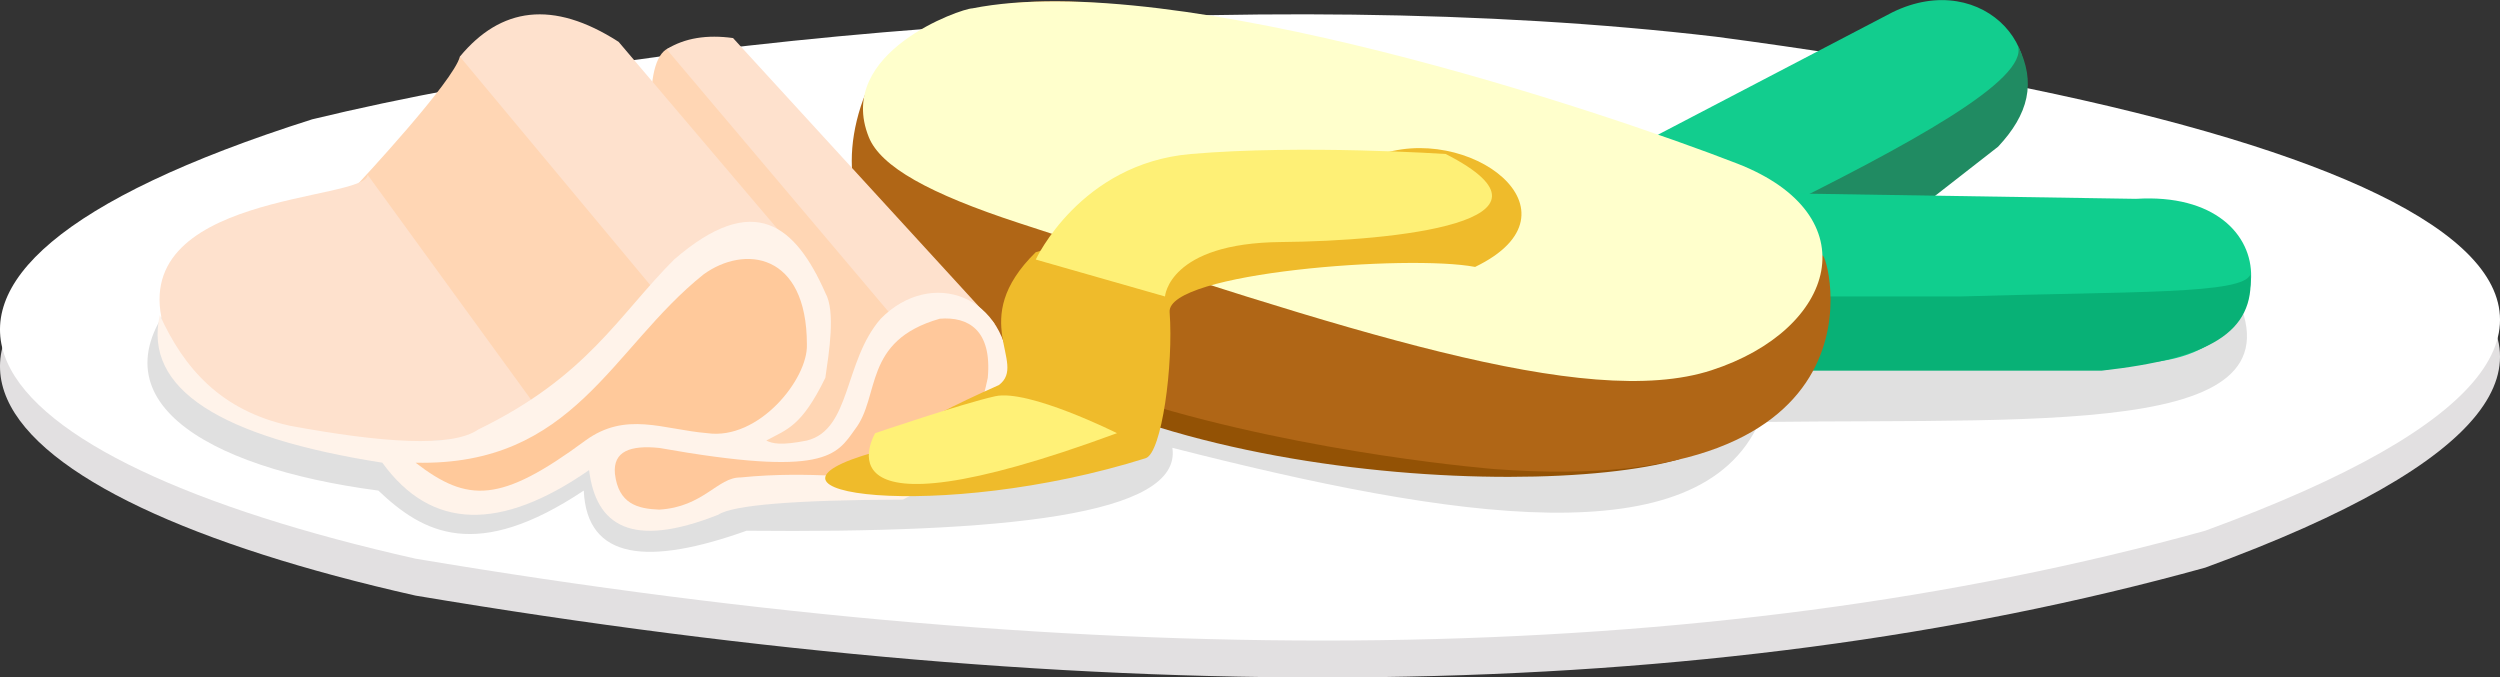 <svg xmlns="http://www.w3.org/2000/svg" viewBox="0 0 1015.78 275.27"><rect x="0" y="0" width="1015.78" height="275.27" fill="#333333" stroke="none"/><defs><style>.cls-1{fill:#e2e0e1;}.cls-2{fill:#fff;}.cls-3{fill:#e0e0e0;}.cls-4{fill:#12cd8e;}.cls-5{fill:#208b62;}.cls-6{fill:#10ce8e;}.cls-7{fill:#08b176;}.cls-8{fill:#935205;}.cls-9{fill:#b06616;}.cls-10{fill:#ffc;}.cls-11{fill:#ffd6b4;}.cls-12{fill:#fee1cd;}.cls-13{fill:#fff3ea;}.cls-14{fill:#ffc89b;}.cls-15{fill:#ffc99b;}.cls-16{fill:#efbb2b;}.cls-17{fill:#fef076;}.cls-18{fill:#fff177;}</style></defs><g id="Calque_2" data-name="Calque 2"><g id="assiette"><path class="cls-1" d="M896,230.64C692,287.18,448.17,288.91,168.85,242c-180-40.52-248.52-113-42-178.52,145.39-35.2,384-55.5,570.32-33.57C995.13,69.41,1131.85,144.46,896,230.64Z"/><path class="cls-2" d="M896,215.64C692,272.18,448.17,273.91,168.85,227c-180-40.52-248.52-113-42-178.52,145.39-35.2,384-55.5,570.32-33.57C995.13,54.41,1131.85,129.46,896,215.64Z"/></g><g id="Calque_25" data-name="Calque 25"><path class="cls-3" d="M153.73,199.33c18.36,17.46,40,28.93,83.46,0,1.29,28.42,26.36,30.51,66.16,16.31,103.66,1,177.08-6.1,173-33.68,114.32,29.17,213.94,44.54,238.5-10.5,123-1.5,230.67,6.45,189-60l-829.5,6C34.38,161.41,82.76,190,153.73,199.33Z"/></g><g id="pickles"><g id="Calque_16" data-name="Calque 16"><path class="cls-4" d="M655.9,64l113-59c37.39-18.33,68.76,18,46.5,46.5-24.14,25.72-63.24,51.17-109.5,76.5l-50-64"/><path class="cls-5" d="M717.85,87.46c57.79-28.59,106.81-55.12,102-69,7.66,15.11,4.3,28-8,41.14l-80.66,62.9Z"/></g><path class="cls-6" d="M867.85,147.46c60.82-.15,64-70.67,0-66.67L667.59,77.66v69.8Z"/><path class="cls-7" d="M796.23,120.46c70.53-2.12,115.43-.8,118.12-9,1.82,23.64-16.49,34.27-60.56,39.16H655.9V120.46Z"/></g><g id="potatoes"><path class="cls-8" d="M682.3,186.6c-63,18-267.82,6.22-316.69-84-45.89-84.7,305.69,81,305.69,81"/><path class="cls-9" d="M607.3,190.6S310.09,167.16,349.72,43.31,740.47,103.8,740.47,103.8C742.49,101.84,772.1,202.92,607.3,190.6Z"/><path class="cls-10" d="M395,3.41c-4.19,0-55.88,17.77-42,52.3,4.82,12,24.59,23,61.1,34.94C546.85,134,644.35,167,695.35,150.46s64.5-63,10.5-84S477.85-13,395,3.41Z"/></g><g id="Calque_17" data-name="Calque 17"><g id="Calque_22" data-name="Calque 22"><path class="cls-11" d="M212.35,171.46l84,21,78.2-12.91-7.8-50.19L276.85,20c-6.39-3-10.88,2.66-12,15l-78-12c-2.38,9.82-39.87,50.1-43.5,54Z"/></g><g id="Calque_21" data-name="Calque 21"><path class="cls-12" d="M149.35,71,220,168.2c5.43,9-130.51,32.33-153.15-34.24C49.51,78,149.13,82,149.35,71Z"/></g><g id="Calque_19" data-name="Calque 19"><path class="cls-12" d="M186.85,23l82.5,99,33-24,29.58,13.91L251.35,17C224.56-.22,203.4,3,186.85,23Z"/></g><path class="cls-12" d="M297.85,15.46l106.31,116.1h-39L270.85,20C278.26,15.41,287.29,14,297.85,15.46Z"/><path class="cls-13" d="M64.93,128c-6.82,30.22,25,49.75,90.42,60,19.88,27.49,48.05,27.94,84,3,2.79,22.63,17.26,32.1,52.5,18.13,5.86-3.9,30.78-6,75-6.13,19.46-10,37.71-21.54,43.5-49.5-.66-34-32.11-44.68-52.5-24-15.06,17.29-12,45-30,49.5-10.77,2.13-14,1.2-16.5,0,8.49-4.61,14.29-5.63,24-25.5,1.46-10.11,4.24-27,0-34.5-12.06-27.22-28.79-41.87-61.5-13.5-22.5,22.5-35.22,47.52-79.5,69-10.75,7.46-39.16,5.39-76.5-1.5C89.77,166.85,74.73,149.64,64.93,128Z"/><g id="Calque_18" data-name="Calque 18"><path class="cls-14" d="M267.85,182c67.5,12,72,3,79.5-7.5,10.5-13.5,3-36,34.5-45,11.42-.92,21.27,4.43,19.5,24-4,19-9.7,33.5-40.5,39-10.5,3-30-1.5-60,1.5-9.3-.08-15,12-33,13.07-8.8-.34-16.56-2.35-18-14.57C249,183.3,256.21,180.82,267.85,182Z"/><path class="cls-15" d="M168.85,188c21.23,16.35,34.5,16.5,69-9,16.5-12,31.5-4.5,49.5-3,21,3,41-22.1,40.5-36,0-37.5-25.5-40.5-42-28.5C248.35,141.46,233.35,189.46,168.85,188Z"/></g></g><g id="downcheese"><path class="cls-16" d="M558.85,63.46l-138,39c-28.36,27.83-3,45-15,54-38.42,17-50.25,27.18-50.25,27.18-60.65,16.93,25.92,28.94,109.89,2.54,6.55-2.06,11.35-38,9.74-59.38-1.21-16.08,97.22-23.5,124.12-18.34C645.85,86,596.2,48.94,558.85,63.46Z"/><path class="cls-17" d="M587.41,62.57s-58.56-3.89-103.56,0-63,42.89-63,42.89l52.5,15s1.5-21.73,47.25-22.12S641.47,90.18,587.41,62.57Z"/><g id="Calque_13" data-name="Calque 13"><path class="cls-18" d="M453.85,176s-36-18-49.5-15-48.75,15-48.75,15S327.85,222.46,453.85,176Z"/></g></g></g></svg>